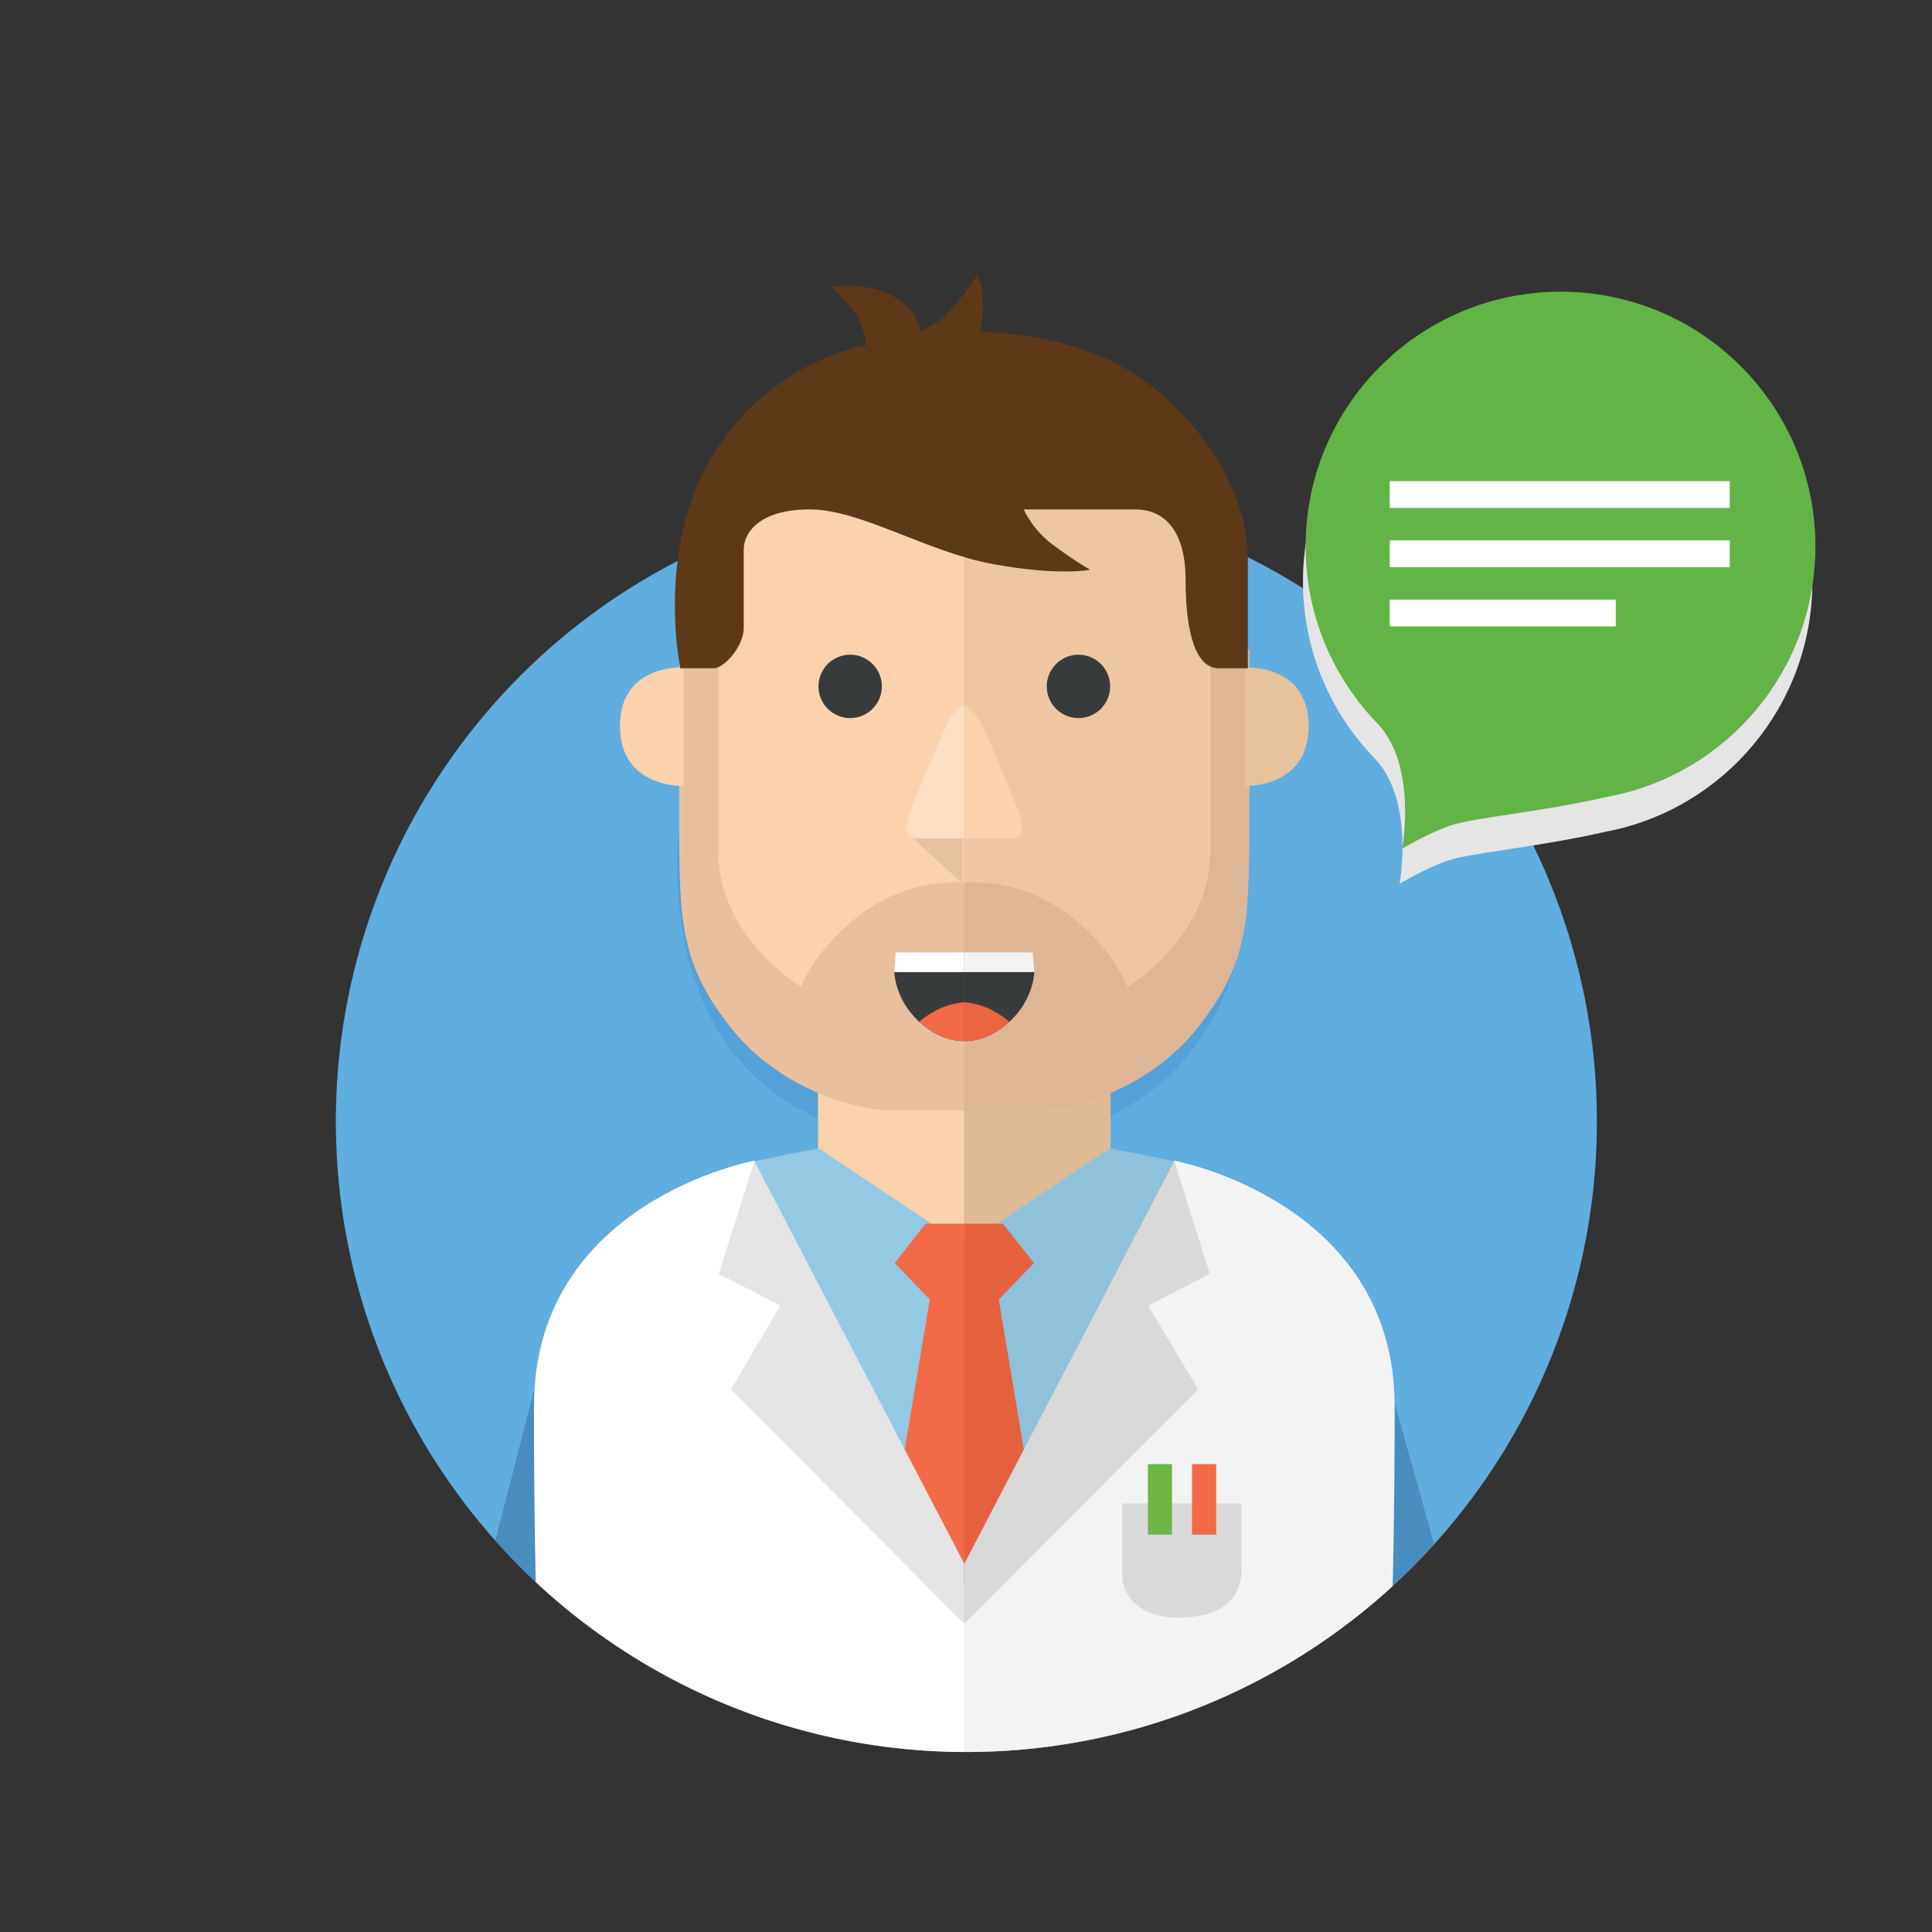 <?xml version="1.0" ?><!DOCTYPE svg  PUBLIC '-//W3C//DTD SVG 1.1//EN'
        'http://www.w3.org/Graphics/SVG/1.1/DTD/svg11.dtd'>
<svg enable-background="new 0 0 512 512" id="Layer_6" version="1.1" viewBox="0 0 512 512" xml:space="preserve" xmlns="http://www.w3.org/2000/svg" xmlns:xlink="http://www.w3.org/1999/xlink"><rect x="0" y="0" width="512" height="512" fill="#333333" stroke="none"/><g><circle cx="256.1" cy="297.2" fill="#60ADE0" r="167.1"/><path d="M180.3,217.6c0,0-13.9,85.9,74.4,85.9s75.8-85.9,75.8-85.9H180.3z" fill="#53A1D8"/><path d="M480.3,154.1c0-37.3-30.2-67.5-67.5-67.5s-67.5,30.2-67.5,67.5c0,18.4,7.4,35.1,19.4,47.3c0,0,0,0,0,0   c10.2,11.3,6.2,32.8,6.2,32.8s7-4.2,13-6.2c5.9-2,23.2-3.4,41.7-7.6c0,0,0,0,0,0C456.7,214.5,480.3,187.1,480.3,154.1z" fill="#E5E5E5"/><path d="M481.1,144.8c0-37.3-30.2-67.5-67.5-67.5S346,107.5,346,144.8c0,18.4,7.4,35.1,19.4,47.3c0,0,0,0,0,0   c10.2,11.3,6.2,32.8,6.2,32.8s7-4.2,13-6.2c5.9-2,23.2-3.4,41.7-7.6c0,0,0,0,0,0C457.5,205.2,481.1,177.8,481.1,144.8z" fill="#62B446"/><g><defs><circle cx="256.1" cy="297.2" id="SVGID_1_" r="167.1"/></defs><clipPath id="SVGID_2_"><use overflow="visible" xlink:href="#SVGID_1_"/></clipPath><path clip-path="url(#SVGID_2_)" d="M128.3,419.6L144,359h222l17.9,63.9c0,0-49.4,50-130.4,49.7    S128.3,419.6,128.3,419.6z" fill="#488DBE"/></g><polygon fill="#FBD2AB" points="216.8,306.5 216.8,286.6 255.6,286.6 255.6,328.2 236.2,328.2  "/><polygon fill="#94C9E3" points="248.4,325.3 217,304.3 197.4,308.2 247.4,415  "/><polygon fill="#F26A45" points="255.6,324.3 245.3,324.3 237.1,334.7 246.4,344.4 239.3,386.9 255.6,419.5  "/><g><defs><circle cx="256.1" cy="297.2" id="SVGID_3_" r="167.1"/></defs><clipPath id="SVGID_4_"><use overflow="visible" xlink:href="#SVGID_3_"/></clipPath><path clip-path="url(#SVGID_4_)" d="M255.6,465.9v-40l-55.7-118.3c0,0-58.4,10.7-58.4,65.1s1.7,77.9,1.7,77.9    S205.8,468,255.6,465.9z" fill="#FFFFFF"/></g><polygon fill="#E4E4E4" points="255.6,430.4 193.7,368.2 206.8,346 190.5,337.6 199.9,307.7 255.6,414.5  "/><path d="M255.6,137.5v133.2c0,0-50.7,10.9-65.6-24.3c-14.9-35.2,0-98,0-98S189.9,110.8,255.6,137.5z" fill="#FBD2AB"/><path d="M190.4,172.2c0,0,0,30.9,0,53.6s21.9,35.7,21.9,35.7s3.8-10.5,16.6-19.8s26.7-7.8,26.7-7.8v60.4   c0,0-7.8,0-18.6,0s-30.9-6-43.6-22.3c-12.7-16.3-13.4-26.9-13.4-53.3s0-46.5,0-46.5H190.4z" fill="#E9C09D"/><path d="M181.2,208.3c0,0-16.9,0.7-16.9-15.9s16.9-15.5,16.9-15.5V208.3z" fill="#FBD2AB"/><path d="M255.6,222.2c0,0-10.5,0-12.6,0c-2.1,0-4.2-1.1-1.4-8.2s8.2-20,9.8-22.9c1.5-2.9,4.2-4.2,4.2-4.2V222.2z" fill="#FBDFC4"/><circle cx="225.3" cy="181.9" fill="#383B3B" r="8.4"/><path d="M255.6,257.6H237c0,0,0.1,7.1,6.4,13c6.3,5.9,12.3,5.3,12.3,5.3V257.6z" fill="#383B3B"/><polygon fill="#FFFFFF" points="255.6,252.4 237.4,252.4 237,257.6 255.6,257.6  "/><path d="M243.6,270.8c0,0,1.1-1.2,4.6-3.1c3.5-1.9,7.5-2.1,7.5-2.1v10.3C255.6,275.9,250.1,276.5,243.6,270.8z" fill="#F26A45"/><polygon fill="#DEBA97" points="294.3,306.5 294.3,286.6 255.5,286.6 255.5,328.2 274.9,328.2  "/><polygon fill="#8FC1DB" points="262.7,325.3 294.1,304.3 313.7,308.2 263.7,415  "/><polygon fill="#E5613D" points="255.5,324.3 265.8,324.3 274,334.7 264.7,344.4 271.8,386.9 255.5,419.5  "/><g><defs><circle cx="256.1" cy="297.2" id="SVGID_5_" r="167.1"/></defs><clipPath id="SVGID_6_"><use overflow="visible" xlink:href="#SVGID_5_"/></clipPath><path clip-path="url(#SVGID_6_)" d="M255.5,465.9v-40l55.7-118.3c0,0,58.4,10.7,58.4,65.1s-1.7,77.9-1.7,77.9    S305.3,468,255.5,465.9z" fill="#F3F3F3"/></g><polygon fill="#D8D9D8" points="255.5,430.4 317.5,368.2 304.3,346 320.6,337.6 311.2,307.7 255.5,414.5  "/><path d="M255.5,137.5v133.2c0,0,50.7,10.9,65.6-24.3c14.9-35.2,0-98,0-98S321.2,110.8,255.5,137.5z" fill="#EEC7A2"/><path d="M320.7,172.2c0,0,0,30.9,0,53.6s-21.9,35.7-21.9,35.7s-3.8-10.5-16.6-19.8s-26.7-7.8-26.7-7.8v60.4   c0,0,7.8,0,18.6,0s30.9-6,43.6-22.3c12.7-16.3,13.4-26.9,13.4-53.3s0-46.5,0-46.5H320.7z" fill="#DEB696"/><path d="M329.9,208.3c0,0,16.9,0.7,16.9-15.9s-16.9-15.5-16.9-15.5V208.3z" fill="#E6C29D"/><path d="M255.5,222.2c0,0,10.5,0,12.6,0c2.1,0,4.2-1.1,1.4-8.2c-2.8-7.1-8.2-20-9.8-22.9c-1.5-2.9-4.2-4.2-4.2-4.2   V222.2z" fill="#FBD2AB"/><circle cx="285.8" cy="181.9" fill="#383B3B" r="8.4"/><path d="M255.5,257.6h18.6c0,0-0.1,7.1-6.4,13c-6.3,5.9-12.3,5.3-12.3,5.3V257.6z" fill="#383B3B"/><polygon fill="#F3F3F3" points="255.5,252.4 273.7,252.4 274.1,257.6 255.5,257.6  "/><path d="M267.5,270.8c0,0-1.1-1.2-4.6-3.1c-3.5-1.9-7.5-2.1-7.5-2.1v10.3C255.5,275.9,261,276.5,267.5,270.8z" fill="#EC6440"/><rect fill="#FFFFFF" height="7.1" width="90.1" x="368.3" y="127.5"/><rect fill="#FFFFFF" height="7.1" width="90.1" x="368.3" y="143.2"/><rect fill="#FFFFFF" height="7.1" width="59.9" x="368.3" y="158.9"/><path d="M180.3,177.1c0,0,5.9,0,8.8,0s8-5.9,8-10.7c0-4.9,0-16.5,0-20.8c0-4.3,4-10.6,17.5-10.6   s31.1,11.3,48.6,14.5c17.5,3.2,25.7,1.5,25.7,1.5s-4.7-2.7-10.1-6.8s-7.5-9.2-7.5-9.2s23,0,29.6,0s13.3,4.3,13.3,18.8   s2.9,23.3,8.8,23.3s7.7,0,7.7,0s0-19.7,0-28.9s-3.5-26.5-23-43.8s-48-16.3-48-16.3s0.7-2.2,0.8-7.1s-1.5-8.1-1.5-8.1   s-3.5,5.4-7.3,9.5c-3.8,4-7.8,5.4-7.8,5.4s-0.3-5.4-7.4-9.4c-7.1-3.9-16.1-2.4-16.1-2.4s5.6,5.4,7.1,8.4c1.5,2.9,2.1,7.1,2.1,7.1   S205.1,95,189.3,120S180.3,177.1,180.3,177.1z" fill="#5D3918"/><polygon fill="#E6C29D" points="242,222.2 255.1,234.2 255.1,222.2  "/><path d="M297.4,398.4c0,0,0,13,0,19s5.2,11.3,14.9,11.3S329,425,329,415.9s0-17.5,0-17.5H297.4z" fill="#D8D9D8"/><rect fill="#6FB744" height="18.7" width="6.4" x="304.2" y="388"/><rect fill="#F26A45" height="18.7" width="6.4" x="315.9" y="388"/></g></svg>
